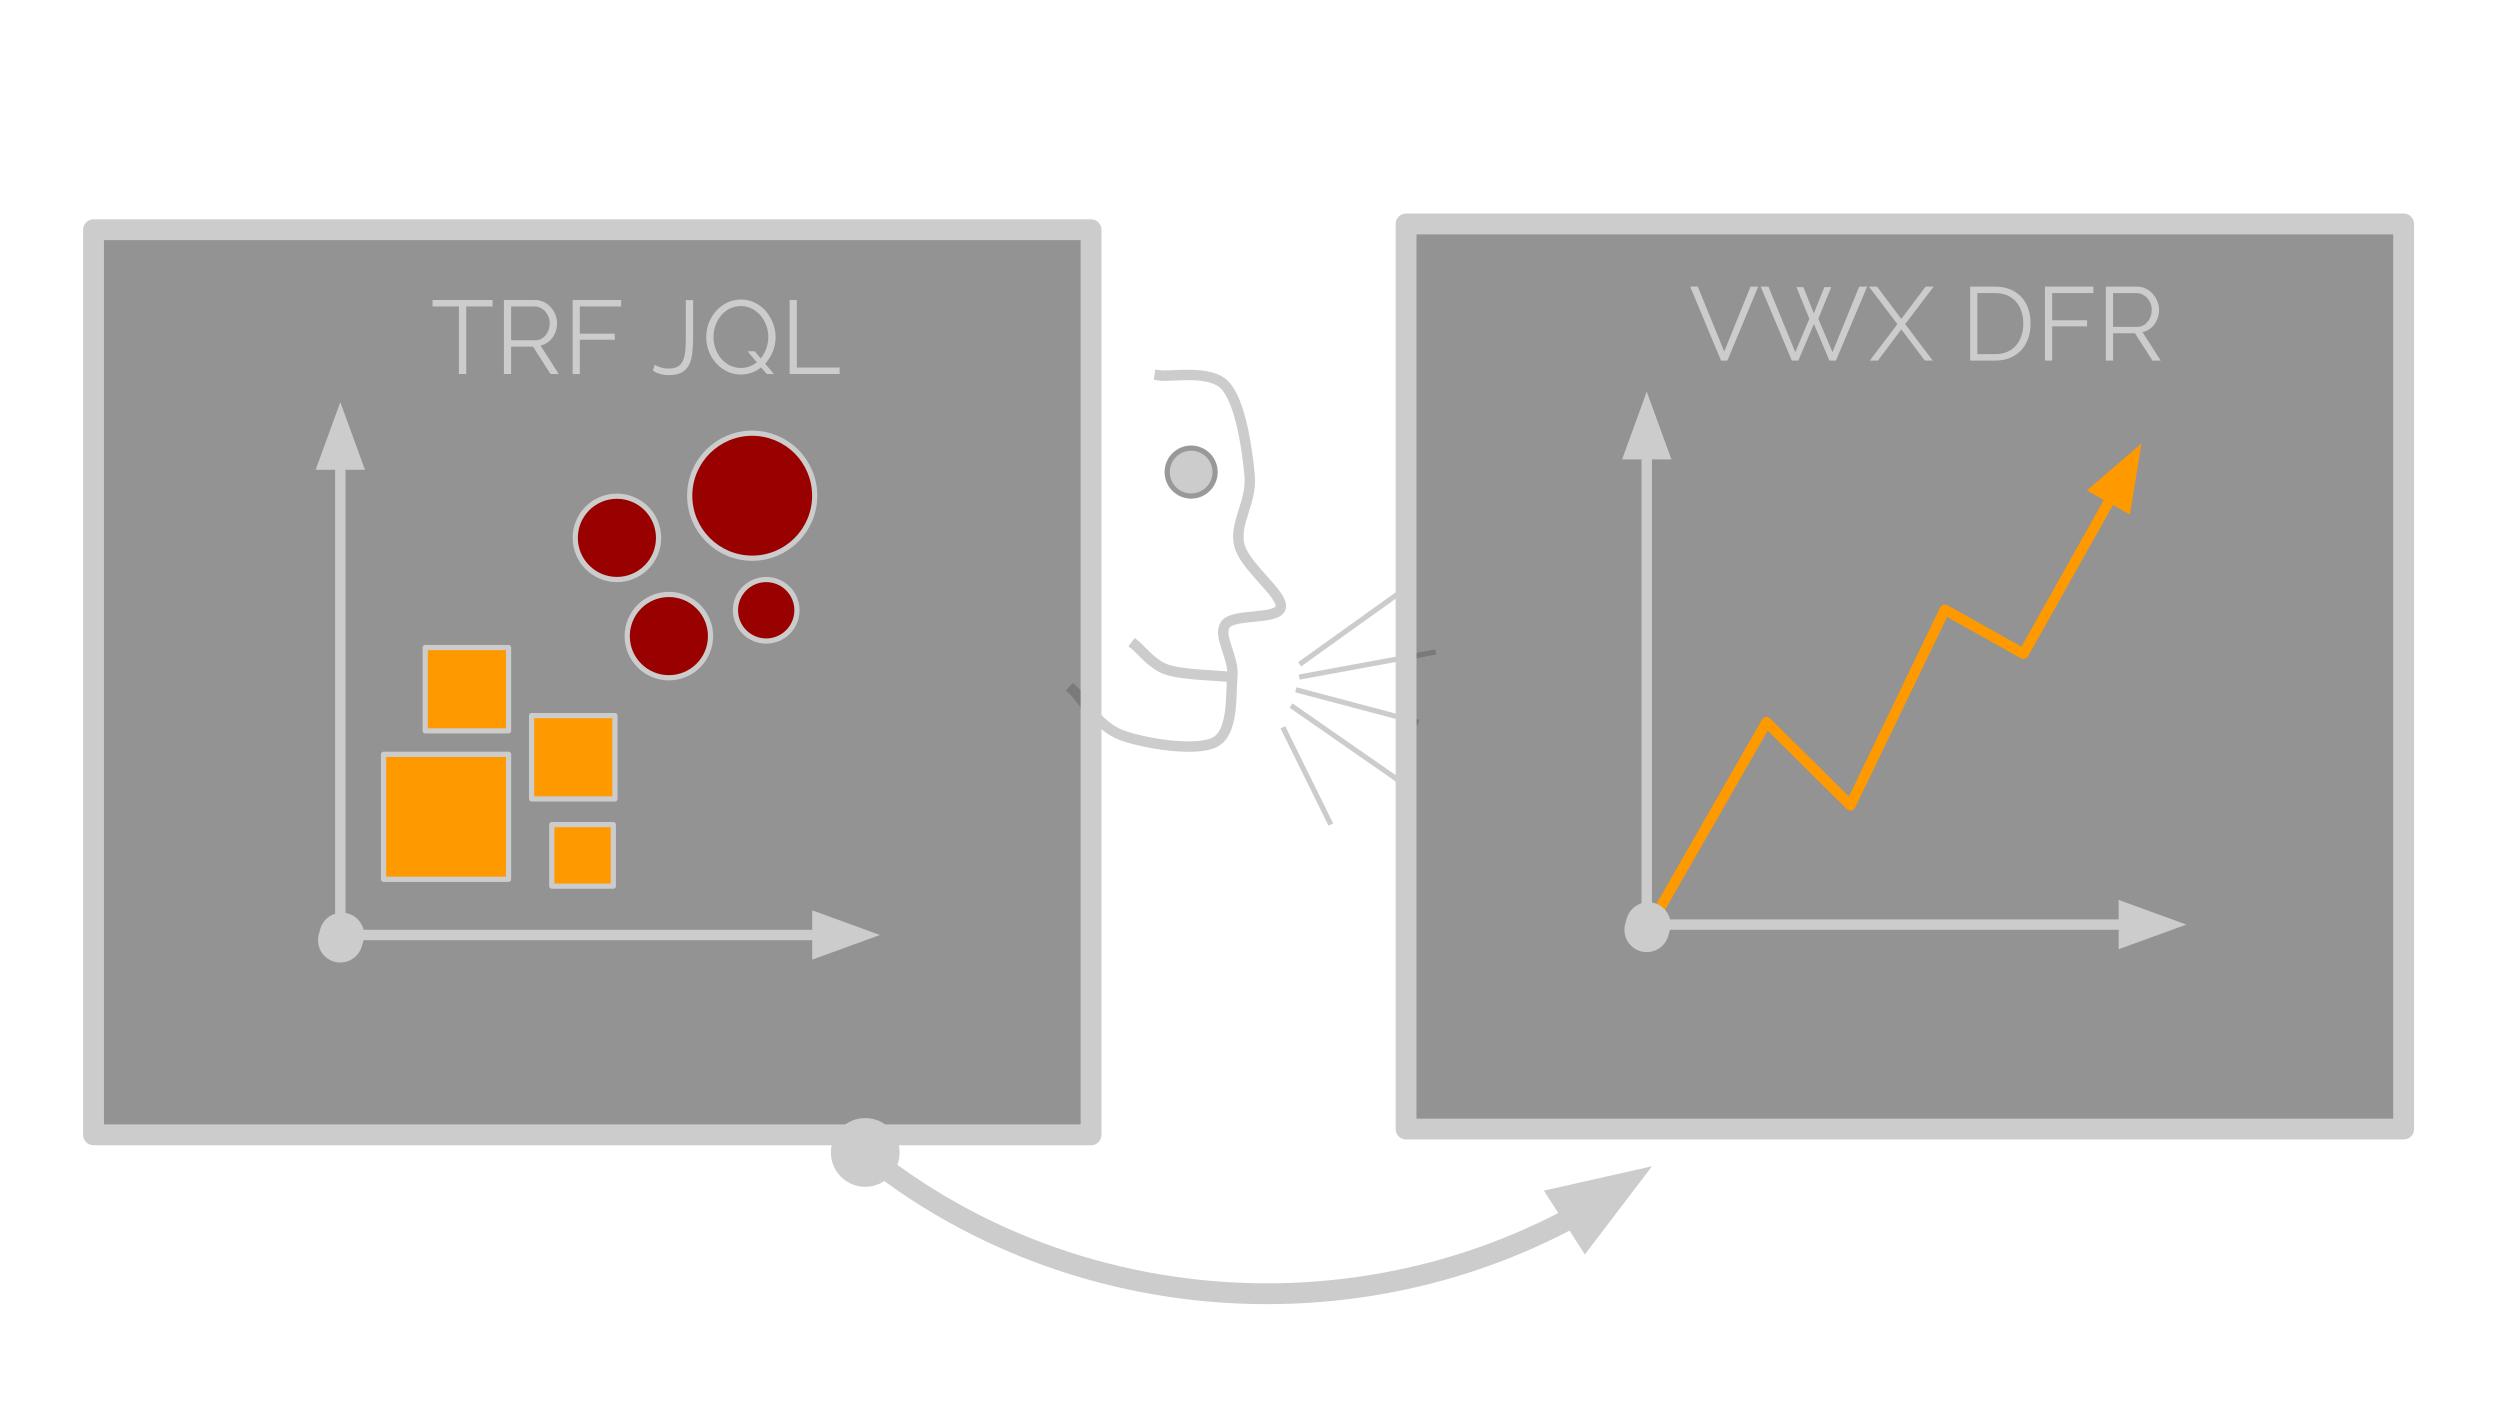 <?xml version="1.0" standalone="yes"?>

<svg version="1.1" viewBox="0.0 0.0 960.0 540.0" fill="none" stroke="none" stroke-linecap="square" stroke-miterlimit="10" xmlns="http://www.w3.org/2000/svg" xmlns:xlink="http://www.w3.org/1999/xlink"><clipPath id="p.0"><path d="m0 0l960.0 0l0 540.0l-960.0 0l0 -540.0z" clip-rule="nonzero"></path></clipPath><g clip-path="url(#p.0)"><path fill="#000000" fill-opacity="0.0" d="m0 0l960.0 0l0 540.0l-960.0 0z" fill-rule="nonzero"></path><path fill="#000000" fill-opacity="0.0" d="m445.329 144.157c4.206 0.664 19.482 -2.436 25.239 3.984c5.756 6.42 8.413 24.353 9.299 34.538c0.886 10.185 -5.977 18.156 -3.984 26.57c1.993 8.413 16.828 18.818 15.942 23.911c-0.886 5.092 -18.158 2.215 -21.257 6.643c-3.1 4.428 3.323 12.399 2.659 19.927c-0.664 7.528 0.442 21.475 -6.643 25.239c-7.085 3.764 -26.789 0.665 -35.866 -2.656c-9.077 -3.321 -15.499 -14.392 -18.598 -17.27" fill-rule="nonzero"></path><path stroke="#cccccc" stroke-width="4.0" stroke-linejoin="round" stroke-linecap="butt" d="m445.329 144.157c4.206 0.664 19.482 -2.436 25.239 3.984c5.756 6.42 8.413 24.353 9.299 34.538c0.886 10.185 -5.977 18.156 -3.984 26.57c1.993 8.413 16.828 18.818 15.942 23.911c-0.886 5.092 -18.158 2.215 -21.257 6.643c-3.1 4.428 3.323 12.399 2.659 19.927c-0.664 7.528 0.442 21.475 -6.643 25.239c-7.085 3.764 -26.789 0.665 -35.866 -2.656c-9.077 -3.321 -15.499 -14.392 -18.598 -17.27" fill-rule="nonzero"></path><path fill="#cccccc" d="m448.201 181.277l0 0c0 -5.079 4.118 -9.197 9.197 -9.197l0 0c2.439 0 4.778 0.969 6.503 2.694c1.725 1.725 2.694 4.064 2.694 6.503l0 0c0 5.079 -4.118 9.197 -9.197 9.197l0 0c-5.079 0 -9.197 -4.118 -9.197 -9.197z" fill-rule="nonzero"></path><path stroke="#999999" stroke-width="2.0" stroke-linejoin="round" stroke-linecap="butt" d="m448.201 181.277l0 0c0 -5.079 4.118 -9.197 9.197 -9.197l0 0c2.439 0 4.778 0.969 6.503 2.694c1.725 1.725 2.694 4.064 2.694 6.503l0 0c0 5.079 -4.118 9.197 -9.197 9.197l0 0c-5.079 0 -9.197 -4.118 -9.197 -9.197z" fill-rule="nonzero"></path><path fill="#000000" fill-opacity="0.0" d="m436.089 247.828c1.993 1.55 6.199 7.307 11.955 9.299c5.757 1.993 18.821 2.213 22.585 2.656" fill-rule="nonzero"></path><path stroke="#cccccc" stroke-width="4.0" stroke-linejoin="round" stroke-linecap="butt" d="m436.089 247.828c1.993 1.55 6.199 7.307 11.955 9.299c5.757 1.993 18.821 2.213 22.585 2.656" fill-rule="nonzero"></path><path fill="#000000" fill-opacity="0.0" d="m510.599 315.724l-17.543 -35.559" fill-rule="nonzero"></path><path stroke="#cccccc" stroke-width="2.0" stroke-linejoin="round" stroke-linecap="butt" d="m510.599 315.724l-17.543 -35.559" fill-rule="nonzero"></path><path fill="#000000" fill-opacity="0.0" d="m499.885 254.499l42.551 -30.488" fill-rule="nonzero"></path><path stroke="#cccccc" stroke-width="2.0" stroke-linejoin="round" stroke-linecap="butt" d="m499.885 254.499l42.551 -30.488" fill-rule="nonzero"></path><path fill="#000000" fill-opacity="0.0" d="m499.884 259.814l50.488 -9.291" fill-rule="nonzero"></path><path stroke="#cccccc" stroke-width="2.0" stroke-linejoin="round" stroke-linecap="butt" d="m499.884 259.814l50.488 -9.291" fill-rule="nonzero"></path><path fill="#000000" fill-opacity="0.0" d="m498.556 265.128l45.165 11.969" fill-rule="nonzero"></path><path stroke="#cccccc" stroke-width="2.0" stroke-linejoin="round" stroke-linecap="butt" d="m498.556 265.128l45.165 11.969" fill-rule="nonzero"></path><path fill="#000000" fill-opacity="0.0" d="m496.561 271.493l40.504 28.157" fill-rule="nonzero"></path><path stroke="#cccccc" stroke-width="2.0" stroke-linejoin="round" stroke-linecap="butt" d="m496.561 271.493l40.504 28.157" fill-rule="nonzero"></path><path fill="#2c2c2c" fill-opacity="0.511" d="m35.913 88.218l383.055 0l0 347.559l-383.055 0z" fill-rule="nonzero"></path><path stroke="#cccccc" stroke-width="8.0" stroke-linejoin="round" stroke-linecap="butt" d="m35.913 88.218l383.055 0l0 347.559l-383.055 0z" fill-rule="nonzero"></path><path fill="#2c2c2c" fill-opacity="0.511" d="m539.937 86l383.055 0l0 347.559l-383.055 0z" fill-rule="nonzero"></path><path stroke="#cccccc" stroke-width="8.0" stroke-linejoin="round" stroke-linecap="butt" d="m539.937 86l383.055 0l0 347.559l-383.055 0z" fill-rule="nonzero"></path><path fill="#000000" fill-opacity="0.0" d="m634.372 447.836c-93.041 70.17 -226.492 64.313 -312.294 -13.706l164.418 -162.437z" fill-rule="nonzero"></path><path fill="#000000" fill-opacity="0.0" d="m634.372 447.836c-93.041 70.17 -226.492 64.313 -312.294 -13.706" fill-rule="nonzero"></path><path stroke="#cccccc" stroke-width="8.0" stroke-linejoin="round" stroke-linecap="butt" d="m604.082 467.292l-0.394 0.214c-0.393 0.212 -0.786 0.422 -1.18 0.631c-1.575 0.837 -3.158 1.656 -4.748 2.456c-12.721 6.403 -25.901 11.626 -39.369 15.675c-26.936 8.1 -55.021 11.508 -82.88 10.285c-27.859 -1.223 -55.492 -7.076 -81.522 -17.501c-13.015 -5.212 -25.63 -11.567 -37.672 -19.057c-3.011 -1.872 -5.985 -3.816 -8.922 -5.83c-1.468 -1.007 -2.927 -2.032 -4.375 -3.074c-0.724 -0.521 -1.446 -1.047 -2.165 -1.577c-0.36 -0.265 -0.719 -0.531 -1.077 -0.798l-0.428 -0.321" fill-rule="evenodd"></path><path fill="#cccccc" stroke="#cccccc" stroke-width="8.0" stroke-linecap="butt" d="m608.863 474.735l15.669 -20.578l-25.23 5.692z" fill-rule="evenodd"></path><path fill="#cccccc" stroke="#cccccc" stroke-width="8.0" stroke-linecap="butt" d="m325.162 436.677c3.236 -3.917 9.035 -4.47 12.952 -1.234c3.917 3.236 4.47 9.035 1.234 12.952c-3.236 3.917 -9.035 4.47 -12.952 1.234c-3.917 -3.236 -4.47 -9.035 -1.234 -12.952z" fill-rule="nonzero"></path><path fill="#000000" fill-opacity="0.0" d="m337.892 359.038l-215.213 0" fill-rule="nonzero"></path><path stroke="#cccccc" stroke-width="4.0" stroke-linejoin="round" stroke-linecap="butt" d="m313.892 359.038l-176.053 0" fill-rule="evenodd"></path><path fill="#cccccc" stroke="#cccccc" stroke-width="4.0" stroke-linecap="butt" d="m313.892 365.645l18.152 -6.607l-18.152 -6.607z" fill-rule="evenodd"></path><path fill="#cccccc" stroke="#cccccc" stroke-width="4.0" stroke-linecap="butt" d="m124.68 359.038c0 -3.634 2.946 -6.58 6.58 -6.58c3.634 0 6.58 2.946 6.58 6.58c0 3.634 -2.946 6.58 -6.58 6.58c-3.634 0 -6.58 -2.946 -6.58 -6.58z" fill-rule="nonzero"></path><path fill="#000000" fill-opacity="0.0" d="m130.68 154.398l0 215.213" fill-rule="nonzero"></path><path stroke="#cccccc" stroke-width="4.0" stroke-linejoin="round" stroke-linecap="butt" d="m130.68 178.398l0 176.053" fill-rule="evenodd"></path><path fill="#cccccc" stroke="#cccccc" stroke-width="4.0" stroke-linecap="butt" d="m137.287 178.398l-6.607 -18.152l-6.607 18.152z" fill-rule="evenodd"></path><path fill="#cccccc" stroke="#cccccc" stroke-width="4.0" stroke-linecap="butt" d="m130.68 367.61c-3.634 0 -6.58 -2.946 -6.58 -6.58c0 -3.634 2.946 -6.58 6.58 -6.58c3.634 0 6.58 2.946 6.58 6.58c0 3.634 -2.946 6.58 -6.58 6.58z" fill-rule="nonzero"></path><path fill="#990000" d="m264.848 190.35l0 0c0 -13.255 10.745 -24.0 24.0 -24.0l0 0c6.365 0 12.47 2.529 16.971 7.029c4.501 4.501 7.029 10.605 7.029 16.971l0 0c0 13.255 -10.745 24.0 -24.0 24.0l0 0c-13.255 0 -24.0 -10.745 -24.0 -24.0z" fill-rule="nonzero"></path><path stroke="#cccccc" stroke-width="2.0" stroke-linejoin="round" stroke-linecap="butt" d="m264.848 190.35l0 0c0 -13.255 10.745 -24.0 24.0 -24.0l0 0c6.365 0 12.47 2.529 16.971 7.029c4.501 4.501 7.029 10.605 7.029 16.971l0 0c0 13.255 -10.745 24.0 -24.0 24.0l0 0c-13.255 0 -24.0 -10.745 -24.0 -24.0z" fill-rule="nonzero"></path><path fill="#990000" d="m220.892 206.537l0 0c0 -8.837 7.163 -16.0 16.0 -16.0l0 0c4.243 0 8.313 1.686 11.314 4.686c3.001 3.001 4.686 7.07 4.686 11.314l0 0c0 8.837 -7.163 16.0 -16.0 16.0l0 0c-8.837 0 -16.0 -7.163 -16.0 -16.0z" fill-rule="nonzero"></path><path stroke="#cccccc" stroke-width="2.0" stroke-linejoin="round" stroke-linecap="butt" d="m220.892 206.537l0 0c0 -8.837 7.163 -16.0 16.0 -16.0l0 0c4.243 0 8.313 1.686 11.314 4.686c3.001 3.001 4.686 7.07 4.686 11.314l0 0c0 8.837 -7.163 16.0 -16.0 16.0l0 0c-8.837 0 -16.0 -7.163 -16.0 -16.0z" fill-rule="nonzero"></path><path fill="#990000" d="m240.848 244.265l0 0c0 -8.837 7.163 -16.0 16 -16.0l0 0c4.243 0 8.313 1.686 11.314 4.686c3.001 3.001 4.686 7.07 4.686 11.314l0 0c0 8.837 -7.163 16 -16.0 16l0 0c-8.837 0 -16 -7.163 -16 -16z" fill-rule="nonzero"></path><path stroke="#cccccc" stroke-width="2.0" stroke-linejoin="round" stroke-linecap="butt" d="m240.848 244.265l0 0c0 -8.837 7.163 -16.0 16 -16.0l0 0c4.243 0 8.313 1.686 11.314 4.686c3.001 3.001 4.686 7.07 4.686 11.314l0 0c0 8.837 -7.163 16 -16.0 16l0 0c-8.837 0 -16 -7.163 -16 -16z" fill-rule="nonzero"></path><path fill="#990000" d="m282.412 234.347l0 0c0 -6.523 5.288 -11.811 11.811 -11.811l0 0c3.133 0 6.137 1.244 8.352 3.459c2.215 2.215 3.459 5.219 3.459 8.352l0 0c0 6.523 -5.288 11.811 -11.811 11.811l0 0c-6.523 0 -11.811 -5.288 -11.811 -11.811z" fill-rule="nonzero"></path><path stroke="#cccccc" stroke-width="2.0" stroke-linejoin="round" stroke-linecap="butt" d="m282.412 234.347l0 0c0 -6.523 5.288 -11.811 11.811 -11.811l0 0c3.133 0 6.137 1.244 8.352 3.459c2.215 2.215 3.459 5.219 3.459 8.352l0 0c0 6.523 -5.288 11.811 -11.811 11.811l0 0c-6.523 0 -11.811 -5.288 -11.811 -11.811z" fill-rule="nonzero"></path><path fill="#ff9900" d="m163.286 248.657l32.0 0l0 32l-32.0 0z" fill-rule="nonzero"></path><path stroke="#cccccc" stroke-width="2.0" stroke-linejoin="round" stroke-linecap="butt" d="m163.286 248.657l32.0 0l0 32l-32.0 0z" fill-rule="nonzero"></path><path fill="#ff9900" d="m147.285 289.652l48.0 0l0 48.0l-48.0 0z" fill-rule="nonzero"></path><path stroke="#cccccc" stroke-width="2.0" stroke-linejoin="round" stroke-linecap="butt" d="m147.285 289.652l48.0 0l0 48.0l-48.0 0z" fill-rule="nonzero"></path><path fill="#ff9900" d="m204.134 274.787l32.0 0l0 32.0l-32.0 0z" fill-rule="nonzero"></path><path stroke="#cccccc" stroke-width="2.0" stroke-linejoin="round" stroke-linecap="butt" d="m204.134 274.787l32.0 0l0 32.0l-32.0 0z" fill-rule="nonzero"></path><path fill="#ff9900" d="m211.89 316.642l23.622 0l0 23.622l-23.622 0z" fill-rule="nonzero"></path><path stroke="#cccccc" stroke-width="2.0" stroke-linejoin="round" stroke-linecap="butt" d="m211.89 316.642l23.622 0l0 23.622l-23.622 0z" fill-rule="nonzero"></path><path fill="#000000" fill-opacity="0.0" d="m133.924 96.21l220.724 0l0 56.189l-220.724 0z" fill-rule="nonzero"></path><path fill="#cccccc" d="m189.143 117.688l-10.109 0l0 25.922l-2.812 0l0 -25.922l-10.109 0l0 -2.484l23.031 0l0 2.484zm4.357 25.922l0 -28.406l11.969 0q1.844 0 3.391 0.781q1.562 0.781 2.688 2.047q1.125 1.266 1.734 2.859q0.625 1.594 0.625 3.234q0 1.562 -0.469 2.984q-0.453 1.422 -1.297 2.562q-0.828 1.141 -2.0 1.922q-1.156 0.781 -2.594 1.062l7.0 10.953l-3.156 0l-6.719 -10.484l-8.406 0l0 10.484l-2.766 0zm2.766 -12.953l9.328 0q1.234 0 2.25 -0.547q1.016 -0.547 1.734 -1.453q0.734 -0.922 1.125 -2.078q0.406 -1.172 0.406 -2.453q0 -1.281 -0.469 -2.453q-0.453 -1.188 -1.234 -2.062q-0.781 -0.875 -1.844 -1.391q-1.062 -0.531 -2.219 -0.531l-9.078 0l0 12.969zm23.634 12.953l0 -28.406l18.609 0l0 2.484l-15.844 0l0 10.438l13.406 0l0 2.328l-13.406 0l0 13.156l-2.766 0zm31.562 -3.562q0.891 0.609 2.266 1.047q1.375 0.438 3.094 0.438q2.172 0 3.469 -0.781q1.297 -0.781 1.969 -2.297q0.688 -1.531 0.891 -3.75q0.203 -2.219 0.203 -5.047l0 -14.406l2.797 0l0 14.406q0 3.234 -0.312 5.891q-0.297 2.656 -1.25 4.547q-0.953 1.875 -2.797 2.922q-1.844 1.031 -4.969 1.031q-3.594 0 -6.156 -1.75l0.797 -2.25zm40.799 1.047q-1.641 1.281 -3.578 2.0q-1.938 0.719 -4.172 0.719q-2.969 0 -5.438 -1.234q-2.453 -1.25 -4.219 -3.25q-1.75 -2.0 -2.719 -4.594q-0.953 -2.609 -0.953 -5.328q0 -2.844 1.016 -5.438q1.031 -2.594 2.828 -4.594q1.797 -2.0 4.234 -3.172q2.438 -1.188 5.281 -1.188q2.969 0 5.422 1.266q2.469 1.25 4.203 3.297q1.734 2.031 2.688 4.609q0.969 2.578 0.969 5.266q0 2.922 -1.062 5.562q-1.062 2.641 -2.938 4.641l3.359 3.953l-2.75 0l-2.172 -2.516zm-7.75 0.203q1.797 0 3.312 -0.578q1.516 -0.594 2.797 -1.594l-3.547 -4.234l2.75 0l2.281 2.719q1.406 -1.688 2.156 -3.812q0.766 -2.141 0.766 -4.391q0 -2.312 -0.781 -4.453q-0.781 -2.141 -2.188 -3.781q-1.391 -1.641 -3.312 -2.641q-1.922 -1.0 -4.234 -1.0q-2.406 0 -4.375 1.016q-1.953 1.016 -3.312 2.703q-1.359 1.672 -2.109 3.812q-0.734 2.141 -0.734 4.344q0 2.328 0.766 4.469q0.766 2.141 2.156 3.797q1.406 1.656 3.328 2.641q1.922 0.984 4.281 0.984zm18.709 2.312l0 -28.406l2.766 0l0 25.922l16.438 0l0 2.484l-19.203 0z" fill-rule="nonzero"></path><path fill="#000000" fill-opacity="0.0" d="m629.648 91.071l220.724 0l0 56.189l-220.724 0z" fill-rule="nonzero"></path><path fill="#cccccc" d="m651.957 110.065l10.156 24.922l10.078 -24.922l2.953 0l-11.828 28.406l-2.453 0l-11.828 -28.406l2.922 0zm37.877 0.203l2.672 0l4.0 10.078l4.047 -10.078l2.641 0l-4.969 12.125l5.453 12.844l10.266 -25.172l3.047 0l-12.0 28.406l-2.484 0l-5.953 -14.047l-6.0 14.047l-2.484 0l-11.953 -28.406l2.953 0l10.328 25.172l5.391 -12.844l-4.953 -12.125zm30.949 -0.203l9.328 12.406l9.312 -12.406l3.094 0l-10.922 14.406l10.594 14l-3.078 0l-9.0 -12l-9.0 12l-3.125 0l10.609 -14l-10.922 -14.406l3.109 0zm35.761 28.406l0 -28.406l9.609 0q3.391 0 5.953 1.125q2.562 1.125 4.266 3.047q1.703 1.922 2.531 4.5q0.844 2.578 0.844 5.5q0 3.234 -0.969 5.859q-0.953 2.609 -2.719 4.469q-1.75 1.859 -4.281 2.891q-2.516 1.016 -5.625 1.016l-9.609 0zm20.406 -14.234q0 -2.562 -0.719 -4.703q-0.719 -2.141 -2.109 -3.703q-1.375 -1.562 -3.375 -2.422q-2.0 -0.859 -4.594 -0.859l-6.844 0l0 23.438l6.844 0q2.641 0 4.656 -0.891q2.016 -0.906 3.375 -2.484q1.359 -1.578 2.062 -3.719q0.703 -2.141 0.703 -4.656zm8.314 14.234l0 -28.406l18.609 0l0 2.484l-15.844 0l0 10.438l13.406 0l0 2.328l-13.406 0l0 13.156l-2.766 0zm23.4 0l0 -28.406l11.969 0q1.844 0 3.391 0.781q1.562 0.781 2.688 2.047q1.125 1.266 1.734 2.859q0.625 1.594 0.625 3.234q0 1.562 -0.469 2.984q-0.453 1.422 -1.297 2.562q-0.828 1.141 -2.0 1.922q-1.156 0.781 -2.594 1.062l7.0 10.953l-3.156 0l-6.719 -10.484l-8.406 0l0 10.484l-2.766 0zm2.766 -12.953l9.328 0q1.234 0 2.25 -0.547q1.016 -0.547 1.734 -1.453q0.734 -0.922 1.125 -2.078q0.406 -1.172 0.406 -2.453q0 -1.281 -0.469 -2.453q-0.453 -1.188 -1.234 -2.062q-0.781 -0.875 -1.844 -1.391q-1.062 -0.531 -2.219 -0.531l-9.078 0l0 12.969z" fill-rule="nonzero"></path><path fill="#000000" fill-opacity="0.0" d="m631.016 359.949l47.326 -82.621l32.222 31.924l36.251 -75.108l30.207 16.899l45.313 -80.744" fill-rule="nonzero"></path><path stroke="#ff9900" stroke-width="4.0" stroke-linejoin="round" stroke-linecap="butt" d="m631.016 359.949l47.326 -82.621l32.222 31.924l36.251 -75.108l30.207 16.899l33.567 -59.814" fill-rule="evenodd"></path><path fill="#ff9900" stroke="#ff9900" stroke-width="4.0" stroke-linecap="butt" d="m816.35 194.462l3.122 -19.063l-14.645 12.597z" fill-rule="evenodd"></path><path fill="#000000" fill-opacity="0.0" d="m839.564 355.038l-215.213 0" fill-rule="nonzero"></path><path stroke="#cccccc" stroke-width="4.0" stroke-linejoin="round" stroke-linecap="butt" d="m815.564 355.038l-176.053 0" fill-rule="evenodd"></path><path fill="#cccccc" stroke="#cccccc" stroke-width="4.0" stroke-linecap="butt" d="m815.564 361.645l18.152 -6.607l-18.152 -6.607z" fill-rule="evenodd"></path><path fill="#cccccc" stroke="#cccccc" stroke-width="4.0" stroke-linecap="butt" d="m626.352 355.038c0 -3.634 2.946 -6.58 6.58 -6.58c3.634 0 6.58 2.946 6.58 6.58c0 3.634 -2.946 6.58 -6.58 6.58c-3.634 0 -6.58 -2.946 -6.58 -6.58z" fill-rule="nonzero"></path><path fill="#000000" fill-opacity="0.0" d="m632.352 150.398l0 215.213" fill-rule="nonzero"></path><path stroke="#cccccc" stroke-width="4.0" stroke-linejoin="round" stroke-linecap="butt" d="m632.352 174.398l0 176.053" fill-rule="evenodd"></path><path fill="#cccccc" stroke="#cccccc" stroke-width="4.0" stroke-linecap="butt" d="m638.959 174.398l-6.607 -18.152l-6.607 18.152z" fill-rule="evenodd"></path><path fill="#cccccc" stroke="#cccccc" stroke-width="4.0" stroke-linecap="butt" d="m632.352 363.61c-3.634 0 -6.58 -2.946 -6.58 -6.58c0 -3.634 2.946 -6.58 6.58 -6.58c3.634 0 6.58 2.946 6.58 6.58c0 3.634 -2.946 6.58 -6.58 6.58z" fill-rule="nonzero"></path></g></svg>

